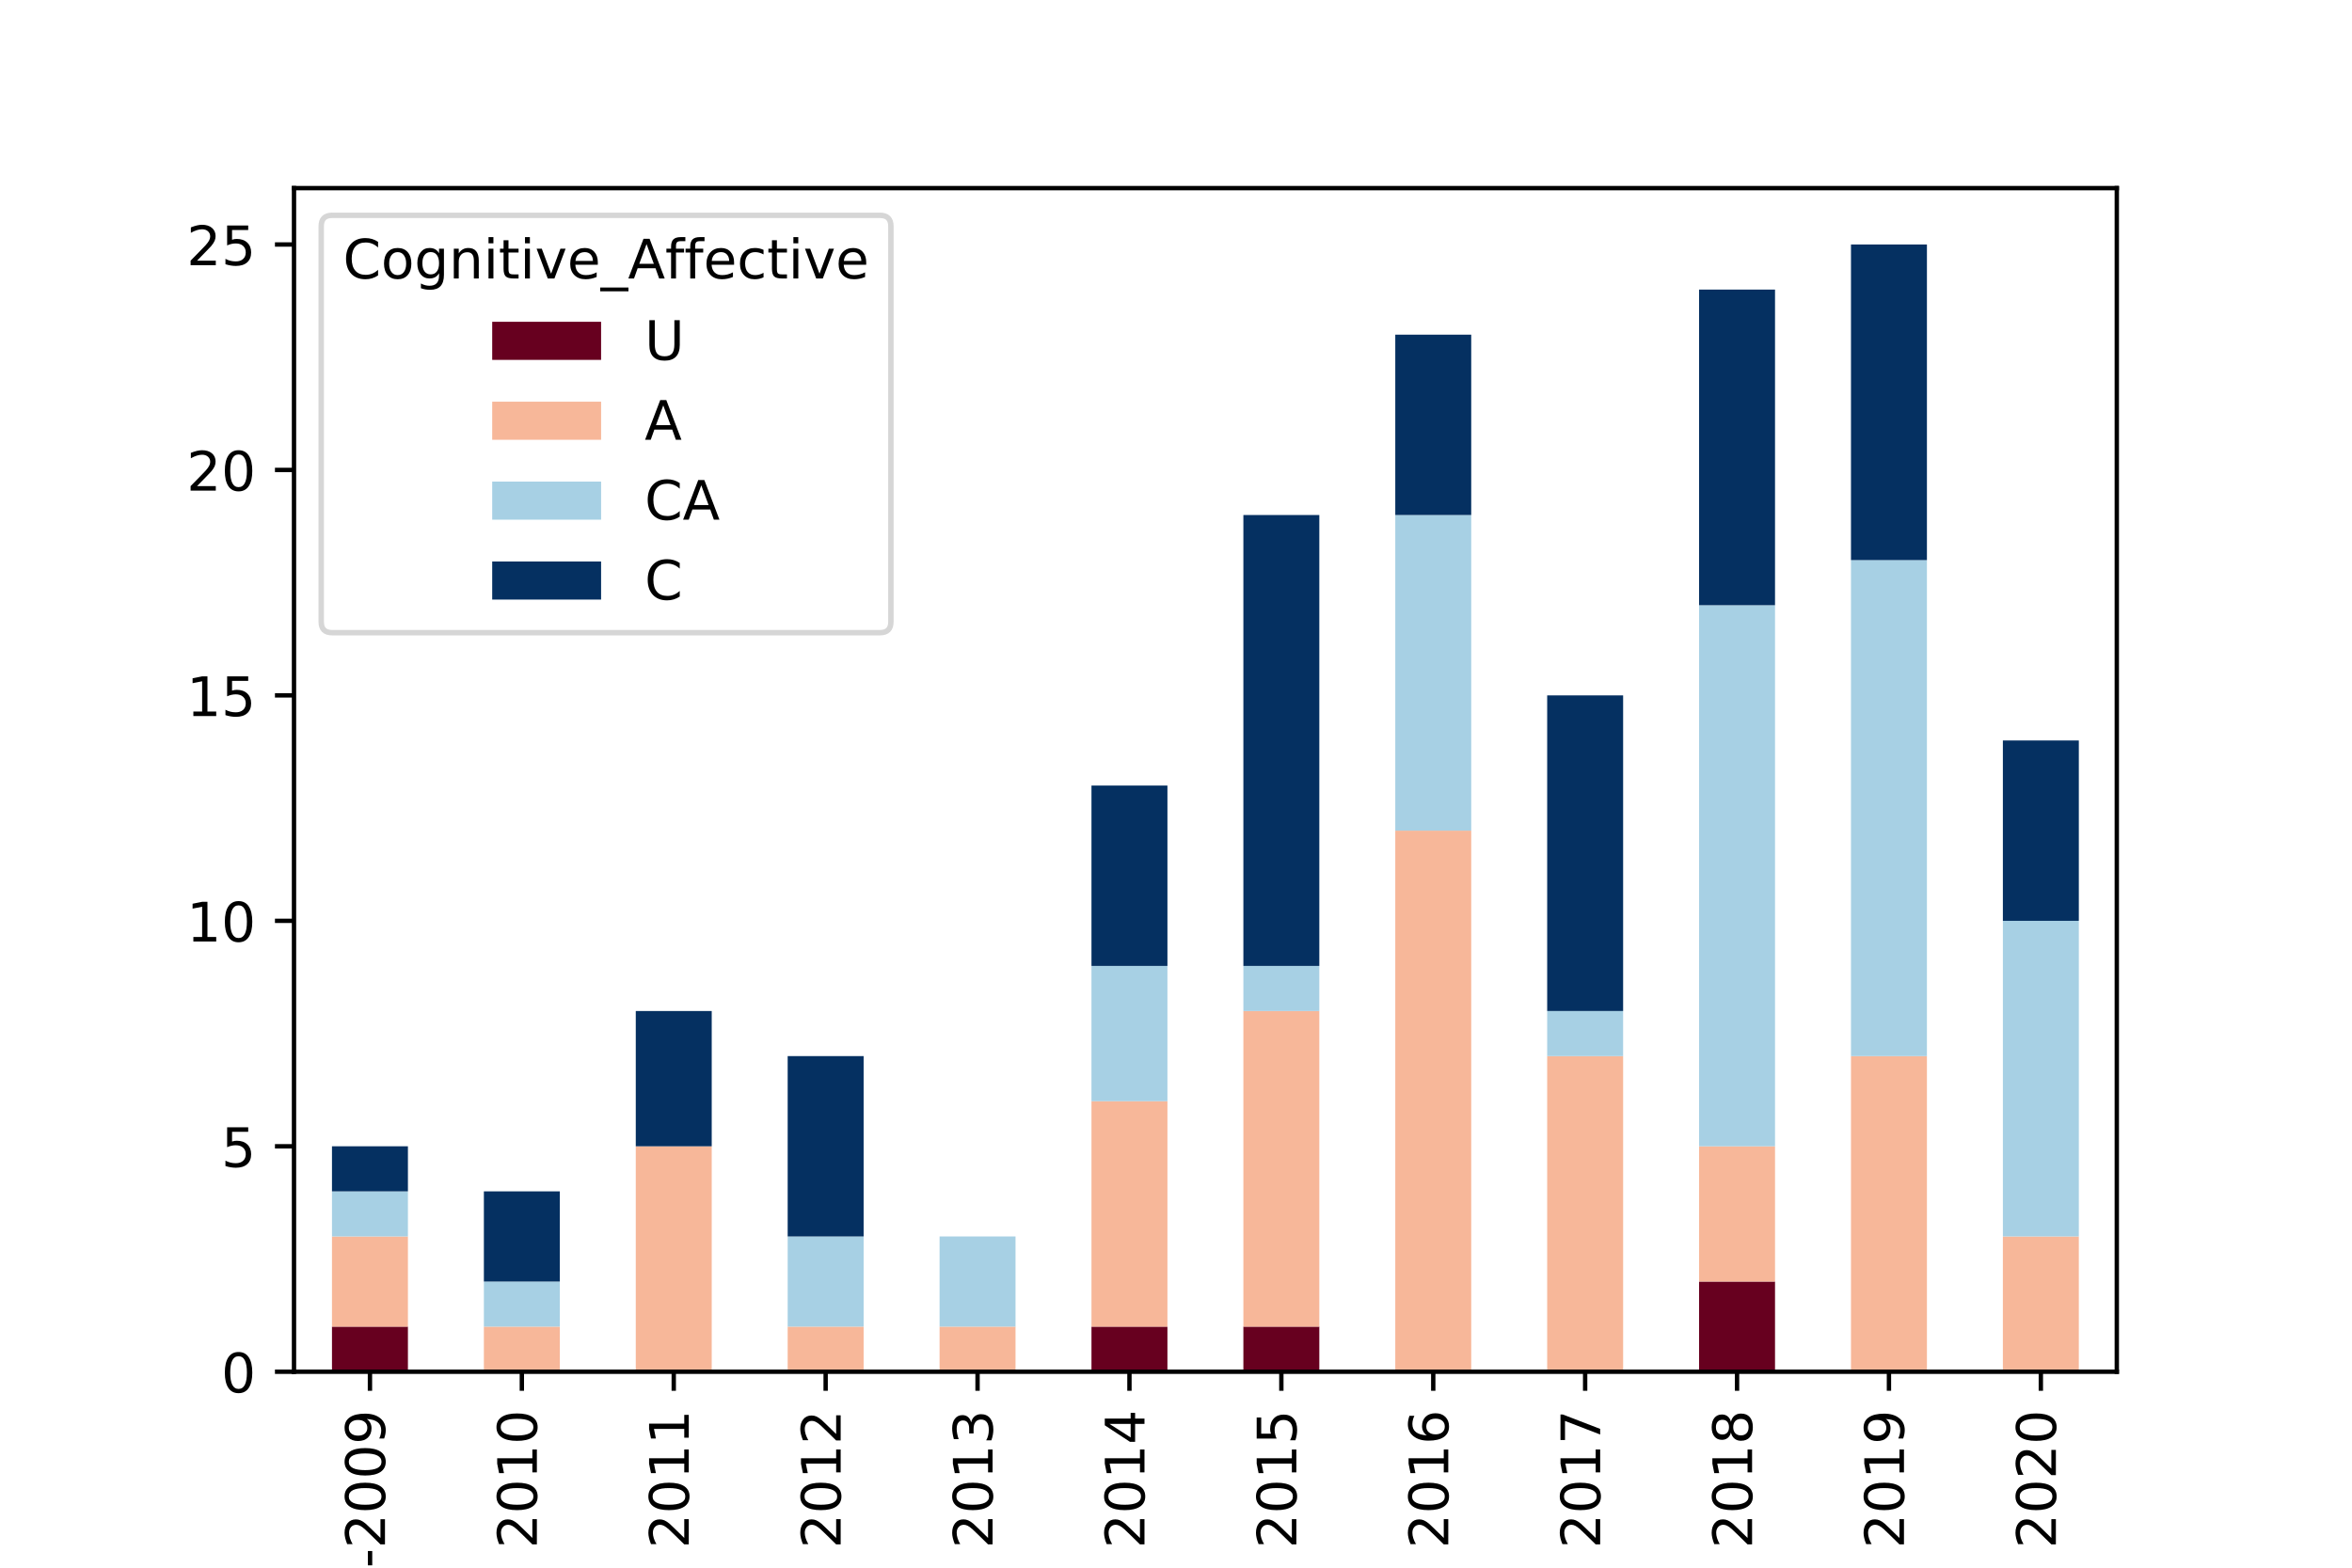 <?xml version="1.0" encoding="utf-8" standalone="no"?>
<!DOCTYPE svg PUBLIC "-//W3C//DTD SVG 1.1//EN"
  "http://www.w3.org/Graphics/SVG/1.1/DTD/svg11.dtd">
<!-- Created with matplotlib (https://matplotlib.org/) -->
<svg height="288pt" version="1.1" viewBox="0 0 432 288" width="432pt" xmlns="http://www.w3.org/2000/svg" xmlns:xlink="http://www.w3.org/1999/xlink">
 <defs>
  <style type="text/css">
*{stroke-linecap:butt;stroke-linejoin:round;}
  </style>
 </defs>
 <g id="figure_1">
  <g id="patch_1">
   <path d="M 0 288 
L 432 288 
L 432 0 
L 0 0 
z
" style="fill:#ffffff;"/>
  </g>
  <g id="axes_1">
   <g id="patch_2">
    <path d="M 54 252 
L 388.8 252 
L 388.8 34.56 
L 54 34.56 
z
" style="fill:#ffffff;"/>
   </g>
   <g id="patch_3">
    <path clip-path="url(#p881c2271c0)" d="M 60.975 252 
L 74.925 252 
L 74.925 243.717 
L 60.975 243.717 
z
" style="fill:#67001f;"/>
   </g>
   <g id="patch_4">
    <path clip-path="url(#p881c2271c0)" d="M 88.875 252 
L 102.825 252 
L 102.825 252 
L 88.875 252 
z
" style="fill:#67001f;"/>
   </g>
   <g id="patch_5">
    <path clip-path="url(#p881c2271c0)" d="M 116.775 252 
L 130.725 252 
L 130.725 252 
L 116.775 252 
z
" style="fill:#67001f;"/>
   </g>
   <g id="patch_6">
    <path clip-path="url(#p881c2271c0)" d="M 144.675 252 
L 158.625 252 
L 158.625 252 
L 144.675 252 
z
" style="fill:#67001f;"/>
   </g>
   <g id="patch_7">
    <path clip-path="url(#p881c2271c0)" d="M 172.575 252 
L 186.525 252 
L 186.525 252 
L 172.575 252 
z
" style="fill:#67001f;"/>
   </g>
   <g id="patch_8">
    <path clip-path="url(#p881c2271c0)" d="M 200.475 252 
L 214.425 252 
L 214.425 243.717 
L 200.475 243.717 
z
" style="fill:#67001f;"/>
   </g>
   <g id="patch_9">
    <path clip-path="url(#p881c2271c0)" d="M 228.375 252 
L 242.325 252 
L 242.325 243.717 
L 228.375 243.717 
z
" style="fill:#67001f;"/>
   </g>
   <g id="patch_10">
    <path clip-path="url(#p881c2271c0)" d="M 256.275 252 
L 270.225 252 
L 270.225 252 
L 256.275 252 
z
" style="fill:#67001f;"/>
   </g>
   <g id="patch_11">
    <path clip-path="url(#p881c2271c0)" d="M 284.175 252 
L 298.125 252 
L 298.125 252 
L 284.175 252 
z
" style="fill:#67001f;"/>
   </g>
   <g id="patch_12">
    <path clip-path="url(#p881c2271c0)" d="M 312.075 252 
L 326.025 252 
L 326.025 235.433 
L 312.075 235.433 
z
" style="fill:#67001f;"/>
   </g>
   <g id="patch_13">
    <path clip-path="url(#p881c2271c0)" d="M 339.975 252 
L 353.925 252 
L 353.925 252 
L 339.975 252 
z
" style="fill:#67001f;"/>
   </g>
   <g id="patch_14">
    <path clip-path="url(#p881c2271c0)" d="M 367.875 252 
L 381.825 252 
L 381.825 252 
L 367.875 252 
z
" style="fill:#67001f;"/>
   </g>
   <g id="patch_15">
    <path clip-path="url(#p881c2271c0)" d="M 60.975 243.717 
L 74.925 243.717 
L 74.925 227.15 
L 60.975 227.15 
z
" style="fill:#f7b799;"/>
   </g>
   <g id="patch_16">
    <path clip-path="url(#p881c2271c0)" d="M 88.875 252 
L 102.825 252 
L 102.825 243.717 
L 88.875 243.717 
z
" style="fill:#f7b799;"/>
   </g>
   <g id="patch_17">
    <path clip-path="url(#p881c2271c0)" d="M 116.775 252 
L 130.725 252 
L 130.725 210.583 
L 116.775 210.583 
z
" style="fill:#f7b799;"/>
   </g>
   <g id="patch_18">
    <path clip-path="url(#p881c2271c0)" d="M 144.675 252 
L 158.625 252 
L 158.625 243.717 
L 144.675 243.717 
z
" style="fill:#f7b799;"/>
   </g>
   <g id="patch_19">
    <path clip-path="url(#p881c2271c0)" d="M 172.575 252 
L 186.525 252 
L 186.525 243.717 
L 172.575 243.717 
z
" style="fill:#f7b799;"/>
   </g>
   <g id="patch_20">
    <path clip-path="url(#p881c2271c0)" d="M 200.475 243.717 
L 214.425 243.717 
L 214.425 202.299 
L 200.475 202.299 
z
" style="fill:#f7b799;"/>
   </g>
   <g id="patch_21">
    <path clip-path="url(#p881c2271c0)" d="M 228.375 243.717 
L 242.325 243.717 
L 242.325 185.733 
L 228.375 185.733 
z
" style="fill:#f7b799;"/>
   </g>
   <g id="patch_22">
    <path clip-path="url(#p881c2271c0)" d="M 256.275 252 
L 270.225 252 
L 270.225 152.599 
L 256.275 152.599 
z
" style="fill:#f7b799;"/>
   </g>
   <g id="patch_23">
    <path clip-path="url(#p881c2271c0)" d="M 284.175 252 
L 298.125 252 
L 298.125 194.016 
L 284.175 194.016 
z
" style="fill:#f7b799;"/>
   </g>
   <g id="patch_24">
    <path clip-path="url(#p881c2271c0)" d="M 312.075 235.433 
L 326.025 235.433 
L 326.025 210.583 
L 312.075 210.583 
z
" style="fill:#f7b799;"/>
   </g>
   <g id="patch_25">
    <path clip-path="url(#p881c2271c0)" d="M 339.975 252 
L 353.925 252 
L 353.925 194.016 
L 339.975 194.016 
z
" style="fill:#f7b799;"/>
   </g>
   <g id="patch_26">
    <path clip-path="url(#p881c2271c0)" d="M 367.875 252 
L 381.825 252 
L 381.825 227.15 
L 367.875 227.15 
z
" style="fill:#f7b799;"/>
   </g>
   <g id="patch_27">
    <path clip-path="url(#p881c2271c0)" d="M 60.975 227.15 
L 74.925 227.15 
L 74.925 218.866 
L 60.975 218.866 
z
" style="fill:#a7d0e4;"/>
   </g>
   <g id="patch_28">
    <path clip-path="url(#p881c2271c0)" d="M 88.875 243.717 
L 102.825 243.717 
L 102.825 235.433 
L 88.875 235.433 
z
" style="fill:#a7d0e4;"/>
   </g>
   <g id="patch_29">
    <path clip-path="url(#p881c2271c0)" d="M 116.775 252 
L 130.725 252 
L 130.725 252 
L 116.775 252 
z
" style="fill:#a7d0e4;"/>
   </g>
   <g id="patch_30">
    <path clip-path="url(#p881c2271c0)" d="M 144.675 243.717 
L 158.625 243.717 
L 158.625 227.15 
L 144.675 227.15 
z
" style="fill:#a7d0e4;"/>
   </g>
   <g id="patch_31">
    <path clip-path="url(#p881c2271c0)" d="M 172.575 243.717 
L 186.525 243.717 
L 186.525 227.15 
L 172.575 227.15 
z
" style="fill:#a7d0e4;"/>
   </g>
   <g id="patch_32">
    <path clip-path="url(#p881c2271c0)" d="M 200.475 202.299 
L 214.425 202.299 
L 214.425 177.449 
L 200.475 177.449 
z
" style="fill:#a7d0e4;"/>
   </g>
   <g id="patch_33">
    <path clip-path="url(#p881c2271c0)" d="M 228.375 185.733 
L 242.325 185.733 
L 242.325 177.449 
L 228.375 177.449 
z
" style="fill:#a7d0e4;"/>
   </g>
   <g id="patch_34">
    <path clip-path="url(#p881c2271c0)" d="M 256.275 152.599 
L 270.225 152.599 
L 270.225 94.615 
L 256.275 94.615 
z
" style="fill:#a7d0e4;"/>
   </g>
   <g id="patch_35">
    <path clip-path="url(#p881c2271c0)" d="M 284.175 194.016 
L 298.125 194.016 
L 298.125 185.733 
L 284.175 185.733 
z
" style="fill:#a7d0e4;"/>
   </g>
   <g id="patch_36">
    <path clip-path="url(#p881c2271c0)" d="M 312.075 210.583 
L 326.025 210.583 
L 326.025 111.182 
L 312.075 111.182 
z
" style="fill:#a7d0e4;"/>
   </g>
   <g id="patch_37">
    <path clip-path="url(#p881c2271c0)" d="M 339.975 194.016 
L 353.925 194.016 
L 353.925 102.898 
L 339.975 102.898 
z
" style="fill:#a7d0e4;"/>
   </g>
   <g id="patch_38">
    <path clip-path="url(#p881c2271c0)" d="M 367.875 227.15 
L 381.825 227.15 
L 381.825 169.166 
L 367.875 169.166 
z
" style="fill:#a7d0e4;"/>
   </g>
   <g id="patch_39">
    <path clip-path="url(#p881c2271c0)" d="M 60.975 218.866 
L 74.925 218.866 
L 74.925 210.583 
L 60.975 210.583 
z
" style="fill:#053061;"/>
   </g>
   <g id="patch_40">
    <path clip-path="url(#p881c2271c0)" d="M 88.875 235.433 
L 102.825 235.433 
L 102.825 218.866 
L 88.875 218.866 
z
" style="fill:#053061;"/>
   </g>
   <g id="patch_41">
    <path clip-path="url(#p881c2271c0)" d="M 116.775 210.583 
L 130.725 210.583 
L 130.725 185.733 
L 116.775 185.733 
z
" style="fill:#053061;"/>
   </g>
   <g id="patch_42">
    <path clip-path="url(#p881c2271c0)" d="M 144.675 227.15 
L 158.625 227.15 
L 158.625 194.016 
L 144.675 194.016 
z
" style="fill:#053061;"/>
   </g>
   <g id="patch_43">
    <path clip-path="url(#p881c2271c0)" d="M 172.575 252 
L 186.525 252 
L 186.525 252 
L 172.575 252 
z
" style="fill:#053061;"/>
   </g>
   <g id="patch_44">
    <path clip-path="url(#p881c2271c0)" d="M 200.475 177.449 
L 214.425 177.449 
L 214.425 144.315 
L 200.475 144.315 
z
" style="fill:#053061;"/>
   </g>
   <g id="patch_45">
    <path clip-path="url(#p881c2271c0)" d="M 228.375 177.449 
L 242.325 177.449 
L 242.325 94.615 
L 228.375 94.615 
z
" style="fill:#053061;"/>
   </g>
   <g id="patch_46">
    <path clip-path="url(#p881c2271c0)" d="M 256.275 94.615 
L 270.225 94.615 
L 270.225 61.481 
L 256.275 61.481 
z
" style="fill:#053061;"/>
   </g>
   <g id="patch_47">
    <path clip-path="url(#p881c2271c0)" d="M 284.175 185.733 
L 298.125 185.733 
L 298.125 127.749 
L 284.175 127.749 
z
" style="fill:#053061;"/>
   </g>
   <g id="patch_48">
    <path clip-path="url(#p881c2271c0)" d="M 312.075 111.182 
L 326.025 111.182 
L 326.025 53.198 
L 312.075 53.198 
z
" style="fill:#053061;"/>
   </g>
   <g id="patch_49">
    <path clip-path="url(#p881c2271c0)" d="M 339.975 102.898 
L 353.925 102.898 
L 353.925 44.914 
L 339.975 44.914 
z
" style="fill:#053061;"/>
   </g>
   <g id="patch_50">
    <path clip-path="url(#p881c2271c0)" d="M 367.875 169.166 
L 381.825 169.166 
L 381.825 136.032 
L 367.875 136.032 
z
" style="fill:#053061;"/>
   </g>
   <g id="matplotlib.axis_1">
    <g id="xtick_1">
     <g id="line2d_1">
      <defs>
       <path d="M 0 0 
L 0 3.5 
" id="m89ab684c8c" style="stroke:#000000;stroke-width:0.8;"/>
      </defs>
      <g>
       <use style="stroke:#000000;stroke-width:0.8;" x="67.95" xlink:href="#m89ab684c8c" y="252"/>
      </g>
     </g>
     <g id="text_1">
      <!-- 2004-2009 -->
      <defs>
       <path d="M 19.188 8.297 
L 53.609 8.297 
L 53.609 0 
L 7.328 0 
L 7.328 8.297 
Q 12.938 14.109 22.625 23.891 
Q 32.328 33.688 34.812 36.531 
Q 39.547 41.844 41.422 45.531 
Q 43.312 49.219 43.312 52.781 
Q 43.312 58.594 39.234 62.25 
Q 35.156 65.922 28.609 65.922 
Q 23.969 65.922 18.812 64.312 
Q 13.672 62.703 7.812 59.422 
L 7.812 69.391 
Q 13.766 71.781 18.938 73 
Q 24.125 74.219 28.422 74.219 
Q 39.75 74.219 46.484 68.547 
Q 53.219 62.891 53.219 53.422 
Q 53.219 48.922 51.531 44.891 
Q 49.859 40.875 45.406 35.406 
Q 44.188 33.984 37.641 27.219 
Q 31.109 20.453 19.188 8.297 
z
" id="DejaVuSans-50"/>
       <path d="M 31.781 66.406 
Q 24.172 66.406 20.328 58.906 
Q 16.5 51.422 16.5 36.375 
Q 16.5 21.391 20.328 13.891 
Q 24.172 6.391 31.781 6.391 
Q 39.453 6.391 43.281 13.891 
Q 47.125 21.391 47.125 36.375 
Q 47.125 51.422 43.281 58.906 
Q 39.453 66.406 31.781 66.406 
z
M 31.781 74.219 
Q 44.047 74.219 50.516 64.516 
Q 56.984 54.828 56.984 36.375 
Q 56.984 17.969 50.516 8.266 
Q 44.047 -1.422 31.781 -1.422 
Q 19.531 -1.422 13.062 8.266 
Q 6.594 17.969 6.594 36.375 
Q 6.594 54.828 13.062 64.516 
Q 19.531 74.219 31.781 74.219 
z
" id="DejaVuSans-48"/>
       <path d="M 37.797 64.312 
L 12.891 25.391 
L 37.797 25.391 
z
M 35.203 72.906 
L 47.609 72.906 
L 47.609 25.391 
L 58.016 25.391 
L 58.016 17.188 
L 47.609 17.188 
L 47.609 0 
L 37.797 0 
L 37.797 17.188 
L 4.891 17.188 
L 4.891 26.703 
z
" id="DejaVuSans-52"/>
       <path d="M 4.891 31.391 
L 31.203 31.391 
L 31.203 23.391 
L 4.891 23.391 
z
" id="DejaVuSans-45"/>
       <path d="M 10.984 1.516 
L 10.984 10.5 
Q 14.703 8.734 18.5 7.812 
Q 22.312 6.891 25.984 6.891 
Q 35.75 6.891 40.891 13.453 
Q 46.047 20.016 46.781 33.406 
Q 43.953 29.203 39.594 26.953 
Q 35.25 24.703 29.984 24.703 
Q 19.047 24.703 12.672 31.312 
Q 6.297 37.938 6.297 49.422 
Q 6.297 60.641 12.938 67.422 
Q 19.578 74.219 30.609 74.219 
Q 43.266 74.219 49.922 64.516 
Q 56.594 54.828 56.594 36.375 
Q 56.594 19.141 48.406 8.859 
Q 40.234 -1.422 26.422 -1.422 
Q 22.703 -1.422 18.891 -0.688 
Q 15.094 0.047 10.984 1.516 
z
M 30.609 32.422 
Q 37.25 32.422 41.125 36.953 
Q 45.016 41.5 45.016 49.422 
Q 45.016 57.281 41.125 61.844 
Q 37.25 66.406 30.609 66.406 
Q 23.969 66.406 20.094 61.844 
Q 16.219 57.281 16.219 49.422 
Q 16.219 41.5 20.094 36.953 
Q 23.969 32.422 30.609 32.422 
z
" id="DejaVuSans-57"/>
      </defs>
      <g transform="translate(70.709 313.508)rotate(-90)scale(0.1 -0.1)">
       <use xlink:href="#DejaVuSans-50"/>
       <use x="63.623" xlink:href="#DejaVuSans-48"/>
       <use x="127.246" xlink:href="#DejaVuSans-48"/>
       <use x="190.869" xlink:href="#DejaVuSans-52"/>
       <use x="254.492" xlink:href="#DejaVuSans-45"/>
       <use x="290.576" xlink:href="#DejaVuSans-50"/>
       <use x="354.199" xlink:href="#DejaVuSans-48"/>
       <use x="417.822" xlink:href="#DejaVuSans-48"/>
       <use x="481.445" xlink:href="#DejaVuSans-57"/>
      </g>
     </g>
    </g>
    <g id="xtick_2">
     <g id="line2d_2">
      <g>
       <use style="stroke:#000000;stroke-width:0.8;" x="95.85" xlink:href="#m89ab684c8c" y="252"/>
      </g>
     </g>
     <g id="text_2">
      <!-- 2010 -->
      <defs>
       <path d="M 12.406 8.297 
L 28.516 8.297 
L 28.516 63.922 
L 10.984 60.406 
L 10.984 69.391 
L 28.422 72.906 
L 38.281 72.906 
L 38.281 8.297 
L 54.391 8.297 
L 54.391 0 
L 12.406 0 
z
" id="DejaVuSans-49"/>
      </defs>
      <g transform="translate(98.609 284.45)rotate(-90)scale(0.1 -0.1)">
       <use xlink:href="#DejaVuSans-50"/>
       <use x="63.623" xlink:href="#DejaVuSans-48"/>
       <use x="127.246" xlink:href="#DejaVuSans-49"/>
       <use x="190.869" xlink:href="#DejaVuSans-48"/>
      </g>
     </g>
    </g>
    <g id="xtick_3">
     <g id="line2d_3">
      <g>
       <use style="stroke:#000000;stroke-width:0.8;" x="123.75" xlink:href="#m89ab684c8c" y="252"/>
      </g>
     </g>
     <g id="text_3">
      <!-- 2011 -->
      <g transform="translate(126.509 284.45)rotate(-90)scale(0.1 -0.1)">
       <use xlink:href="#DejaVuSans-50"/>
       <use x="63.623" xlink:href="#DejaVuSans-48"/>
       <use x="127.246" xlink:href="#DejaVuSans-49"/>
       <use x="190.869" xlink:href="#DejaVuSans-49"/>
      </g>
     </g>
    </g>
    <g id="xtick_4">
     <g id="line2d_4">
      <g>
       <use style="stroke:#000000;stroke-width:0.8;" x="151.65" xlink:href="#m89ab684c8c" y="252"/>
      </g>
     </g>
     <g id="text_4">
      <!-- 2012 -->
      <g transform="translate(154.409 284.45)rotate(-90)scale(0.1 -0.1)">
       <use xlink:href="#DejaVuSans-50"/>
       <use x="63.623" xlink:href="#DejaVuSans-48"/>
       <use x="127.246" xlink:href="#DejaVuSans-49"/>
       <use x="190.869" xlink:href="#DejaVuSans-50"/>
      </g>
     </g>
    </g>
    <g id="xtick_5">
     <g id="line2d_5">
      <g>
       <use style="stroke:#000000;stroke-width:0.8;" x="179.55" xlink:href="#m89ab684c8c" y="252"/>
      </g>
     </g>
     <g id="text_5">
      <!-- 2013 -->
      <defs>
       <path d="M 40.578 39.312 
Q 47.656 37.797 51.625 33 
Q 55.609 28.219 55.609 21.188 
Q 55.609 10.406 48.188 4.484 
Q 40.766 -1.422 27.094 -1.422 
Q 22.516 -1.422 17.656 -0.516 
Q 12.797 0.391 7.625 2.203 
L 7.625 11.719 
Q 11.719 9.328 16.594 8.109 
Q 21.484 6.891 26.812 6.891 
Q 36.078 6.891 40.938 10.547 
Q 45.797 14.203 45.797 21.188 
Q 45.797 27.641 41.281 31.266 
Q 36.766 34.906 28.719 34.906 
L 20.219 34.906 
L 20.219 43.016 
L 29.109 43.016 
Q 36.375 43.016 40.234 45.922 
Q 44.094 48.828 44.094 54.297 
Q 44.094 59.906 40.109 62.906 
Q 36.141 65.922 28.719 65.922 
Q 24.656 65.922 20.016 65.031 
Q 15.375 64.156 9.812 62.312 
L 9.812 71.094 
Q 15.438 72.656 20.344 73.438 
Q 25.25 74.219 29.594 74.219 
Q 40.828 74.219 47.359 69.109 
Q 53.906 64.016 53.906 55.328 
Q 53.906 49.266 50.438 45.094 
Q 46.969 40.922 40.578 39.312 
z
" id="DejaVuSans-51"/>
      </defs>
      <g transform="translate(182.309 284.45)rotate(-90)scale(0.1 -0.1)">
       <use xlink:href="#DejaVuSans-50"/>
       <use x="63.623" xlink:href="#DejaVuSans-48"/>
       <use x="127.246" xlink:href="#DejaVuSans-49"/>
       <use x="190.869" xlink:href="#DejaVuSans-51"/>
      </g>
     </g>
    </g>
    <g id="xtick_6">
     <g id="line2d_6">
      <g>
       <use style="stroke:#000000;stroke-width:0.8;" x="207.45" xlink:href="#m89ab684c8c" y="252"/>
      </g>
     </g>
     <g id="text_6">
      <!-- 2014 -->
      <g transform="translate(210.209 284.45)rotate(-90)scale(0.1 -0.1)">
       <use xlink:href="#DejaVuSans-50"/>
       <use x="63.623" xlink:href="#DejaVuSans-48"/>
       <use x="127.246" xlink:href="#DejaVuSans-49"/>
       <use x="190.869" xlink:href="#DejaVuSans-52"/>
      </g>
     </g>
    </g>
    <g id="xtick_7">
     <g id="line2d_7">
      <g>
       <use style="stroke:#000000;stroke-width:0.8;" x="235.35" xlink:href="#m89ab684c8c" y="252"/>
      </g>
     </g>
     <g id="text_7">
      <!-- 2015 -->
      <defs>
       <path d="M 10.797 72.906 
L 49.516 72.906 
L 49.516 64.594 
L 19.828 64.594 
L 19.828 46.734 
Q 21.969 47.469 24.109 47.828 
Q 26.266 48.188 28.422 48.188 
Q 40.625 48.188 47.75 41.5 
Q 54.891 34.812 54.891 23.391 
Q 54.891 11.625 47.562 5.094 
Q 40.234 -1.422 26.906 -1.422 
Q 22.312 -1.422 17.547 -0.641 
Q 12.797 0.141 7.719 1.703 
L 7.719 11.625 
Q 12.109 9.234 16.797 8.062 
Q 21.484 6.891 26.703 6.891 
Q 35.156 6.891 40.078 11.328 
Q 45.016 15.766 45.016 23.391 
Q 45.016 31 40.078 35.438 
Q 35.156 39.891 26.703 39.891 
Q 22.75 39.891 18.812 39.016 
Q 14.891 38.141 10.797 36.281 
z
" id="DejaVuSans-53"/>
      </defs>
      <g transform="translate(238.109 284.45)rotate(-90)scale(0.1 -0.1)">
       <use xlink:href="#DejaVuSans-50"/>
       <use x="63.623" xlink:href="#DejaVuSans-48"/>
       <use x="127.246" xlink:href="#DejaVuSans-49"/>
       <use x="190.869" xlink:href="#DejaVuSans-53"/>
      </g>
     </g>
    </g>
    <g id="xtick_8">
     <g id="line2d_8">
      <g>
       <use style="stroke:#000000;stroke-width:0.8;" x="263.25" xlink:href="#m89ab684c8c" y="252"/>
      </g>
     </g>
     <g id="text_8">
      <!-- 2016 -->
      <defs>
       <path d="M 33.016 40.375 
Q 26.375 40.375 22.484 35.828 
Q 18.609 31.297 18.609 23.391 
Q 18.609 15.531 22.484 10.953 
Q 26.375 6.391 33.016 6.391 
Q 39.656 6.391 43.531 10.953 
Q 47.406 15.531 47.406 23.391 
Q 47.406 31.297 43.531 35.828 
Q 39.656 40.375 33.016 40.375 
z
M 52.594 71.297 
L 52.594 62.312 
Q 48.875 64.062 45.094 64.984 
Q 41.312 65.922 37.594 65.922 
Q 27.828 65.922 22.672 59.328 
Q 17.531 52.734 16.797 39.406 
Q 19.672 43.656 24.016 45.922 
Q 28.375 48.188 33.594 48.188 
Q 44.578 48.188 50.953 41.516 
Q 57.328 34.859 57.328 23.391 
Q 57.328 12.156 50.688 5.359 
Q 44.047 -1.422 33.016 -1.422 
Q 20.359 -1.422 13.672 8.266 
Q 6.984 17.969 6.984 36.375 
Q 6.984 53.656 15.188 63.938 
Q 23.391 74.219 37.203 74.219 
Q 40.922 74.219 44.703 73.484 
Q 48.484 72.75 52.594 71.297 
z
" id="DejaVuSans-54"/>
      </defs>
      <g transform="translate(266.009 284.45)rotate(-90)scale(0.1 -0.1)">
       <use xlink:href="#DejaVuSans-50"/>
       <use x="63.623" xlink:href="#DejaVuSans-48"/>
       <use x="127.246" xlink:href="#DejaVuSans-49"/>
       <use x="190.869" xlink:href="#DejaVuSans-54"/>
      </g>
     </g>
    </g>
    <g id="xtick_9">
     <g id="line2d_9">
      <g>
       <use style="stroke:#000000;stroke-width:0.8;" x="291.15" xlink:href="#m89ab684c8c" y="252"/>
      </g>
     </g>
     <g id="text_9">
      <!-- 2017 -->
      <defs>
       <path d="M 8.203 72.906 
L 55.078 72.906 
L 55.078 68.703 
L 28.609 0 
L 18.312 0 
L 43.219 64.594 
L 8.203 64.594 
z
" id="DejaVuSans-55"/>
      </defs>
      <g transform="translate(293.909 284.45)rotate(-90)scale(0.1 -0.1)">
       <use xlink:href="#DejaVuSans-50"/>
       <use x="63.623" xlink:href="#DejaVuSans-48"/>
       <use x="127.246" xlink:href="#DejaVuSans-49"/>
       <use x="190.869" xlink:href="#DejaVuSans-55"/>
      </g>
     </g>
    </g>
    <g id="xtick_10">
     <g id="line2d_10">
      <g>
       <use style="stroke:#000000;stroke-width:0.8;" x="319.05" xlink:href="#m89ab684c8c" y="252"/>
      </g>
     </g>
     <g id="text_10">
      <!-- 2018 -->
      <defs>
       <path d="M 31.781 34.625 
Q 24.75 34.625 20.719 30.859 
Q 16.703 27.094 16.703 20.516 
Q 16.703 13.922 20.719 10.156 
Q 24.75 6.391 31.781 6.391 
Q 38.812 6.391 42.859 10.172 
Q 46.922 13.969 46.922 20.516 
Q 46.922 27.094 42.891 30.859 
Q 38.875 34.625 31.781 34.625 
z
M 21.922 38.812 
Q 15.578 40.375 12.031 44.719 
Q 8.5 49.078 8.5 55.328 
Q 8.5 64.062 14.719 69.141 
Q 20.953 74.219 31.781 74.219 
Q 42.672 74.219 48.875 69.141 
Q 55.078 64.062 55.078 55.328 
Q 55.078 49.078 51.531 44.719 
Q 48 40.375 41.703 38.812 
Q 48.828 37.156 52.797 32.312 
Q 56.781 27.484 56.781 20.516 
Q 56.781 9.906 50.312 4.234 
Q 43.844 -1.422 31.781 -1.422 
Q 19.734 -1.422 13.25 4.234 
Q 6.781 9.906 6.781 20.516 
Q 6.781 27.484 10.781 32.312 
Q 14.797 37.156 21.922 38.812 
z
M 18.312 54.391 
Q 18.312 48.734 21.844 45.562 
Q 25.391 42.391 31.781 42.391 
Q 38.141 42.391 41.719 45.562 
Q 45.312 48.734 45.312 54.391 
Q 45.312 60.062 41.719 63.234 
Q 38.141 66.406 31.781 66.406 
Q 25.391 66.406 21.844 63.234 
Q 18.312 60.062 18.312 54.391 
z
" id="DejaVuSans-56"/>
      </defs>
      <g transform="translate(321.809 284.45)rotate(-90)scale(0.1 -0.1)">
       <use xlink:href="#DejaVuSans-50"/>
       <use x="63.623" xlink:href="#DejaVuSans-48"/>
       <use x="127.246" xlink:href="#DejaVuSans-49"/>
       <use x="190.869" xlink:href="#DejaVuSans-56"/>
      </g>
     </g>
    </g>
    <g id="xtick_11">
     <g id="line2d_11">
      <g>
       <use style="stroke:#000000;stroke-width:0.8;" x="346.95" xlink:href="#m89ab684c8c" y="252"/>
      </g>
     </g>
     <g id="text_11">
      <!-- 2019 -->
      <g transform="translate(349.709 284.45)rotate(-90)scale(0.1 -0.1)">
       <use xlink:href="#DejaVuSans-50"/>
       <use x="63.623" xlink:href="#DejaVuSans-48"/>
       <use x="127.246" xlink:href="#DejaVuSans-49"/>
       <use x="190.869" xlink:href="#DejaVuSans-57"/>
      </g>
     </g>
    </g>
    <g id="xtick_12">
     <g id="line2d_12">
      <g>
       <use style="stroke:#000000;stroke-width:0.8;" x="374.85" xlink:href="#m89ab684c8c" y="252"/>
      </g>
     </g>
     <g id="text_12">
      <!-- 2020 -->
      <g transform="translate(377.609 284.45)rotate(-90)scale(0.1 -0.1)">
       <use xlink:href="#DejaVuSans-50"/>
       <use x="63.623" xlink:href="#DejaVuSans-48"/>
       <use x="127.246" xlink:href="#DejaVuSans-50"/>
       <use x="190.869" xlink:href="#DejaVuSans-48"/>
      </g>
     </g>
    </g>
    <g id="text_13">
     <!-- wtype -->
     <defs>
      <path d="M 4.203 54.688 
L 13.188 54.688 
L 24.422 12.016 
L 35.594 54.688 
L 46.188 54.688 
L 57.422 12.016 
L 68.609 54.688 
L 77.594 54.688 
L 63.281 0 
L 52.688 0 
L 40.922 44.828 
L 29.109 0 
L 18.5 0 
z
" id="DejaVuSans-119"/>
      <path d="M 18.312 70.219 
L 18.312 54.688 
L 36.812 54.688 
L 36.812 47.703 
L 18.312 47.703 
L 18.312 18.016 
Q 18.312 11.328 20.141 9.422 
Q 21.969 7.516 27.594 7.516 
L 36.812 7.516 
L 36.812 0 
L 27.594 0 
Q 17.188 0 13.234 3.875 
Q 9.281 7.766 9.281 18.016 
L 9.281 47.703 
L 2.688 47.703 
L 2.688 54.688 
L 9.281 54.688 
L 9.281 70.219 
z
" id="DejaVuSans-116"/>
      <path d="M 32.172 -5.078 
Q 28.375 -14.844 24.75 -17.812 
Q 21.141 -20.797 15.094 -20.797 
L 7.906 -20.797 
L 7.906 -13.281 
L 13.188 -13.281 
Q 16.891 -13.281 18.938 -11.516 
Q 21 -9.766 23.484 -3.219 
L 25.094 0.875 
L 2.984 54.688 
L 12.5 54.688 
L 29.594 11.922 
L 46.688 54.688 
L 56.203 54.688 
z
" id="DejaVuSans-121"/>
      <path d="M 18.109 8.203 
L 18.109 -20.797 
L 9.078 -20.797 
L 9.078 54.688 
L 18.109 54.688 
L 18.109 46.391 
Q 20.953 51.266 25.266 53.625 
Q 29.594 56 35.594 56 
Q 45.562 56 51.781 48.094 
Q 58.016 40.188 58.016 27.297 
Q 58.016 14.406 51.781 6.484 
Q 45.562 -1.422 35.594 -1.422 
Q 29.594 -1.422 25.266 0.953 
Q 20.953 3.328 18.109 8.203 
z
M 48.688 27.297 
Q 48.688 37.203 44.609 42.844 
Q 40.531 48.484 33.406 48.484 
Q 26.266 48.484 22.188 42.844 
Q 18.109 37.203 18.109 27.297 
Q 18.109 17.391 22.188 11.75 
Q 26.266 6.109 33.406 6.109 
Q 40.531 6.109 44.609 11.75 
Q 48.688 17.391 48.688 27.297 
z
" id="DejaVuSans-112"/>
      <path d="M 56.203 29.594 
L 56.203 25.203 
L 14.891 25.203 
Q 15.484 15.922 20.484 11.062 
Q 25.484 6.203 34.422 6.203 
Q 39.594 6.203 44.453 7.469 
Q 49.312 8.734 54.109 11.281 
L 54.109 2.781 
Q 49.266 0.734 44.188 -0.344 
Q 39.109 -1.422 33.891 -1.422 
Q 20.797 -1.422 13.156 6.188 
Q 5.516 13.812 5.516 26.812 
Q 5.516 40.234 12.766 48.109 
Q 20.016 56 32.328 56 
Q 43.359 56 49.781 48.891 
Q 56.203 41.797 56.203 29.594 
z
M 47.219 32.234 
Q 47.125 39.594 43.094 43.984 
Q 39.062 48.391 32.422 48.391 
Q 24.906 48.391 20.391 44.141 
Q 15.875 39.891 15.188 32.172 
z
" id="DejaVuSans-101"/>
     </defs>
     <g transform="translate(206.141 325.106)scale(0.1 -0.1)">
      <use xlink:href="#DejaVuSans-119"/>
      <use x="81.787" xlink:href="#DejaVuSans-116"/>
      <use x="120.996" xlink:href="#DejaVuSans-121"/>
      <use x="180.176" xlink:href="#DejaVuSans-112"/>
      <use x="243.652" xlink:href="#DejaVuSans-101"/>
     </g>
    </g>
   </g>
   <g id="matplotlib.axis_2">
    <g id="ytick_1">
     <g id="line2d_13">
      <defs>
       <path d="M 0 0 
L -3.5 0 
" id="m98c646fa72" style="stroke:#000000;stroke-width:0.8;"/>
      </defs>
      <g>
       <use style="stroke:#000000;stroke-width:0.8;" x="54" xlink:href="#m98c646fa72" y="252"/>
      </g>
     </g>
     <g id="text_14">
      <!-- 0 -->
      <g transform="translate(40.638 255.799)scale(0.1 -0.1)">
       <use xlink:href="#DejaVuSans-48"/>
      </g>
     </g>
    </g>
    <g id="ytick_2">
     <g id="line2d_14">
      <g>
       <use style="stroke:#000000;stroke-width:0.8;" x="54" xlink:href="#m98c646fa72" y="210.583"/>
      </g>
     </g>
     <g id="text_15">
      <!-- 5 -->
      <g transform="translate(40.638 214.382)scale(0.1 -0.1)">
       <use xlink:href="#DejaVuSans-53"/>
      </g>
     </g>
    </g>
    <g id="ytick_3">
     <g id="line2d_15">
      <g>
       <use style="stroke:#000000;stroke-width:0.8;" x="54" xlink:href="#m98c646fa72" y="169.166"/>
      </g>
     </g>
     <g id="text_16">
      <!-- 10 -->
      <g transform="translate(34.275 172.965)scale(0.1 -0.1)">
       <use xlink:href="#DejaVuSans-49"/>
       <use x="63.623" xlink:href="#DejaVuSans-48"/>
      </g>
     </g>
    </g>
    <g id="ytick_4">
     <g id="line2d_16">
      <g>
       <use style="stroke:#000000;stroke-width:0.8;" x="54" xlink:href="#m98c646fa72" y="127.749"/>
      </g>
     </g>
     <g id="text_17">
      <!-- 15 -->
      <g transform="translate(34.275 131.548)scale(0.1 -0.1)">
       <use xlink:href="#DejaVuSans-49"/>
       <use x="63.623" xlink:href="#DejaVuSans-53"/>
      </g>
     </g>
    </g>
    <g id="ytick_5">
     <g id="line2d_17">
      <g>
       <use style="stroke:#000000;stroke-width:0.8;" x="54" xlink:href="#m98c646fa72" y="86.331"/>
      </g>
     </g>
     <g id="text_18">
      <!-- 20 -->
      <g transform="translate(34.275 90.131)scale(0.1 -0.1)">
       <use xlink:href="#DejaVuSans-50"/>
       <use x="63.623" xlink:href="#DejaVuSans-48"/>
      </g>
     </g>
    </g>
    <g id="ytick_6">
     <g id="line2d_18">
      <g>
       <use style="stroke:#000000;stroke-width:0.8;" x="54" xlink:href="#m98c646fa72" y="44.914"/>
      </g>
     </g>
     <g id="text_19">
      <!-- 25 -->
      <g transform="translate(34.275 48.714)scale(0.1 -0.1)">
       <use xlink:href="#DejaVuSans-50"/>
       <use x="63.623" xlink:href="#DejaVuSans-53"/>
      </g>
     </g>
    </g>
   </g>
   <g id="patch_51">
    <path d="M 54 252 
L 54 34.56 
" style="fill:none;stroke:#000000;stroke-linecap:square;stroke-linejoin:miter;stroke-width:0.8;"/>
   </g>
   <g id="patch_52">
    <path d="M 388.8 252 
L 388.8 34.56 
" style="fill:none;stroke:#000000;stroke-linecap:square;stroke-linejoin:miter;stroke-width:0.8;"/>
   </g>
   <g id="patch_53">
    <path d="M 54 252 
L 388.8 252 
" style="fill:none;stroke:#000000;stroke-linecap:square;stroke-linejoin:miter;stroke-width:0.8;"/>
   </g>
   <g id="patch_54">
    <path d="M 54 34.56 
L 388.8 34.56 
" style="fill:none;stroke:#000000;stroke-linecap:square;stroke-linejoin:miter;stroke-width:0.8;"/>
   </g>
   <g id="legend_1">
    <g id="patch_55">
     <path d="M 61 116.229 
L 161.634 116.229 
Q 163.634 116.229 163.634 114.229 
L 163.634 41.56 
Q 163.634 39.56 161.634 39.56 
L 61 39.56 
Q 59 39.56 59 41.56 
L 59 114.229 
Q 59 116.229 61 116.229 
z
" style="fill:#ffffff;opacity:0.8;stroke:#cccccc;stroke-linejoin:miter;"/>
    </g>
    <g id="text_20">
     <!-- Cognitive_Affective -->
     <defs>
      <path d="M 64.406 67.281 
L 64.406 56.891 
Q 59.422 61.531 53.781 63.812 
Q 48.141 66.109 41.797 66.109 
Q 29.297 66.109 22.656 58.469 
Q 16.016 50.828 16.016 36.375 
Q 16.016 21.969 22.656 14.328 
Q 29.297 6.688 41.797 6.688 
Q 48.141 6.688 53.781 8.984 
Q 59.422 11.281 64.406 15.922 
L 64.406 5.609 
Q 59.234 2.094 53.438 0.328 
Q 47.656 -1.422 41.219 -1.422 
Q 24.656 -1.422 15.125 8.703 
Q 5.609 18.844 5.609 36.375 
Q 5.609 53.953 15.125 64.078 
Q 24.656 74.219 41.219 74.219 
Q 47.75 74.219 53.531 72.484 
Q 59.328 70.75 64.406 67.281 
z
" id="DejaVuSans-67"/>
      <path d="M 30.609 48.391 
Q 23.391 48.391 19.188 42.75 
Q 14.984 37.109 14.984 27.297 
Q 14.984 17.484 19.156 11.844 
Q 23.344 6.203 30.609 6.203 
Q 37.797 6.203 41.984 11.859 
Q 46.188 17.531 46.188 27.297 
Q 46.188 37.016 41.984 42.703 
Q 37.797 48.391 30.609 48.391 
z
M 30.609 56 
Q 42.328 56 49.016 48.375 
Q 55.719 40.766 55.719 27.297 
Q 55.719 13.875 49.016 6.219 
Q 42.328 -1.422 30.609 -1.422 
Q 18.844 -1.422 12.172 6.219 
Q 5.516 13.875 5.516 27.297 
Q 5.516 40.766 12.172 48.375 
Q 18.844 56 30.609 56 
z
" id="DejaVuSans-111"/>
      <path d="M 45.406 27.984 
Q 45.406 37.75 41.375 43.109 
Q 37.359 48.484 30.078 48.484 
Q 22.859 48.484 18.828 43.109 
Q 14.797 37.75 14.797 27.984 
Q 14.797 18.266 18.828 12.891 
Q 22.859 7.516 30.078 7.516 
Q 37.359 7.516 41.375 12.891 
Q 45.406 18.266 45.406 27.984 
z
M 54.391 6.781 
Q 54.391 -7.172 48.188 -13.984 
Q 42 -20.797 29.203 -20.797 
Q 24.469 -20.797 20.266 -20.094 
Q 16.062 -19.391 12.109 -17.922 
L 12.109 -9.188 
Q 16.062 -11.328 19.922 -12.344 
Q 23.781 -13.375 27.781 -13.375 
Q 36.625 -13.375 41.016 -8.766 
Q 45.406 -4.156 45.406 5.172 
L 45.406 9.625 
Q 42.625 4.781 38.281 2.391 
Q 33.938 0 27.875 0 
Q 17.828 0 11.672 7.656 
Q 5.516 15.328 5.516 27.984 
Q 5.516 40.672 11.672 48.328 
Q 17.828 56 27.875 56 
Q 33.938 56 38.281 53.609 
Q 42.625 51.219 45.406 46.391 
L 45.406 54.688 
L 54.391 54.688 
z
" id="DejaVuSans-103"/>
      <path d="M 54.891 33.016 
L 54.891 0 
L 45.906 0 
L 45.906 32.719 
Q 45.906 40.484 42.875 44.328 
Q 39.844 48.188 33.797 48.188 
Q 26.516 48.188 22.312 43.547 
Q 18.109 38.922 18.109 30.906 
L 18.109 0 
L 9.078 0 
L 9.078 54.688 
L 18.109 54.688 
L 18.109 46.188 
Q 21.344 51.125 25.703 53.562 
Q 30.078 56 35.797 56 
Q 45.219 56 50.047 50.172 
Q 54.891 44.344 54.891 33.016 
z
" id="DejaVuSans-110"/>
      <path d="M 9.422 54.688 
L 18.406 54.688 
L 18.406 0 
L 9.422 0 
z
M 9.422 75.984 
L 18.406 75.984 
L 18.406 64.594 
L 9.422 64.594 
z
" id="DejaVuSans-105"/>
      <path d="M 2.984 54.688 
L 12.5 54.688 
L 29.594 8.797 
L 46.688 54.688 
L 56.203 54.688 
L 35.688 0 
L 23.484 0 
z
" id="DejaVuSans-118"/>
      <path d="M 50.984 -16.609 
L 50.984 -23.578 
L -0.984 -23.578 
L -0.984 -16.609 
z
" id="DejaVuSans-95"/>
      <path d="M 34.188 63.188 
L 20.797 26.906 
L 47.609 26.906 
z
M 28.609 72.906 
L 39.797 72.906 
L 67.578 0 
L 57.328 0 
L 50.688 18.703 
L 17.828 18.703 
L 11.188 0 
L 0.781 0 
z
" id="DejaVuSans-65"/>
      <path d="M 37.109 75.984 
L 37.109 68.5 
L 28.516 68.5 
Q 23.688 68.5 21.797 66.547 
Q 19.922 64.594 19.922 59.516 
L 19.922 54.688 
L 34.719 54.688 
L 34.719 47.703 
L 19.922 47.703 
L 19.922 0 
L 10.891 0 
L 10.891 47.703 
L 2.297 47.703 
L 2.297 54.688 
L 10.891 54.688 
L 10.891 58.5 
Q 10.891 67.625 15.141 71.797 
Q 19.391 75.984 28.609 75.984 
z
" id="DejaVuSans-102"/>
      <path d="M 48.781 52.594 
L 48.781 44.188 
Q 44.969 46.297 41.141 47.344 
Q 37.312 48.391 33.406 48.391 
Q 24.656 48.391 19.812 42.844 
Q 14.984 37.312 14.984 27.297 
Q 14.984 17.281 19.812 11.734 
Q 24.656 6.203 33.406 6.203 
Q 37.312 6.203 41.141 7.25 
Q 44.969 8.297 48.781 10.406 
L 48.781 2.094 
Q 45.016 0.344 40.984 -0.531 
Q 36.969 -1.422 32.422 -1.422 
Q 20.062 -1.422 12.781 6.344 
Q 5.516 14.109 5.516 27.297 
Q 5.516 40.672 12.859 48.328 
Q 20.219 56 33.016 56 
Q 37.156 56 41.109 55.141 
Q 45.062 54.297 48.781 52.594 
z
" id="DejaVuSans-99"/>
     </defs>
     <g transform="translate(63 51.158)scale(0.1 -0.1)">
      <use xlink:href="#DejaVuSans-67"/>
      <use x="69.824" xlink:href="#DejaVuSans-111"/>
      <use x="131.006" xlink:href="#DejaVuSans-103"/>
      <use x="194.482" xlink:href="#DejaVuSans-110"/>
      <use x="257.861" xlink:href="#DejaVuSans-105"/>
      <use x="285.645" xlink:href="#DejaVuSans-116"/>
      <use x="324.854" xlink:href="#DejaVuSans-105"/>
      <use x="352.637" xlink:href="#DejaVuSans-118"/>
      <use x="411.816" xlink:href="#DejaVuSans-101"/>
      <use x="473.34" xlink:href="#DejaVuSans-95"/>
      <use x="523.34" xlink:href="#DejaVuSans-65"/>
      <use x="591.701" xlink:href="#DejaVuSans-102"/>
      <use x="626.906" xlink:href="#DejaVuSans-102"/>
      <use x="662.111" xlink:href="#DejaVuSans-101"/>
      <use x="723.635" xlink:href="#DejaVuSans-99"/>
      <use x="778.615" xlink:href="#DejaVuSans-116"/>
      <use x="817.824" xlink:href="#DejaVuSans-105"/>
      <use x="845.607" xlink:href="#DejaVuSans-118"/>
      <use x="904.787" xlink:href="#DejaVuSans-101"/>
     </g>
    </g>
    <g id="patch_56">
     <path d="M 90.405 66.115 
L 110.405 66.115 
L 110.405 59.115 
L 90.405 59.115 
z
" style="fill:#67001f;"/>
    </g>
    <g id="text_21">
     <!-- U -->
     <defs>
      <path d="M 8.688 72.906 
L 18.609 72.906 
L 18.609 28.609 
Q 18.609 16.891 22.844 11.734 
Q 27.094 6.594 36.625 6.594 
Q 46.094 6.594 50.344 11.734 
Q 54.594 16.891 54.594 28.609 
L 54.594 72.906 
L 64.5 72.906 
L 64.5 27.391 
Q 64.5 13.141 57.438 5.859 
Q 50.391 -1.422 36.625 -1.422 
Q 22.797 -1.422 15.734 5.859 
Q 8.688 13.141 8.688 27.391 
z
" id="DejaVuSans-85"/>
     </defs>
     <g transform="translate(118.405 66.115)scale(0.1 -0.1)">
      <use xlink:href="#DejaVuSans-85"/>
     </g>
    </g>
    <g id="patch_57">
     <path d="M 90.405 80.793 
L 110.405 80.793 
L 110.405 73.793 
L 90.405 73.793 
z
" style="fill:#f7b799;"/>
    </g>
    <g id="text_22">
     <!-- A -->
     <g transform="translate(118.405 80.793)scale(0.1 -0.1)">
      <use xlink:href="#DejaVuSans-65"/>
     </g>
    </g>
    <g id="patch_58">
     <path d="M 90.405 95.471 
L 110.405 95.471 
L 110.405 88.471 
L 90.405 88.471 
z
" style="fill:#a7d0e4;"/>
    </g>
    <g id="text_23">
     <!-- CA -->
     <g transform="translate(118.405 95.471)scale(0.1 -0.1)">
      <use xlink:href="#DejaVuSans-67"/>
      <use x="69.824" xlink:href="#DejaVuSans-65"/>
     </g>
    </g>
    <g id="patch_59">
     <path d="M 90.405 110.149 
L 110.405 110.149 
L 110.405 103.149 
L 90.405 103.149 
z
" style="fill:#053061;"/>
    </g>
    <g id="text_24">
     <!-- C -->
     <g transform="translate(118.405 110.149)scale(0.1 -0.1)">
      <use xlink:href="#DejaVuSans-67"/>
     </g>
    </g>
   </g>
  </g>
 </g>
 <defs>
  <clipPath id="p881c2271c0">
   <rect height="217.44" width="334.8" x="54" y="34.56"/>
  </clipPath>
 </defs>
</svg>

